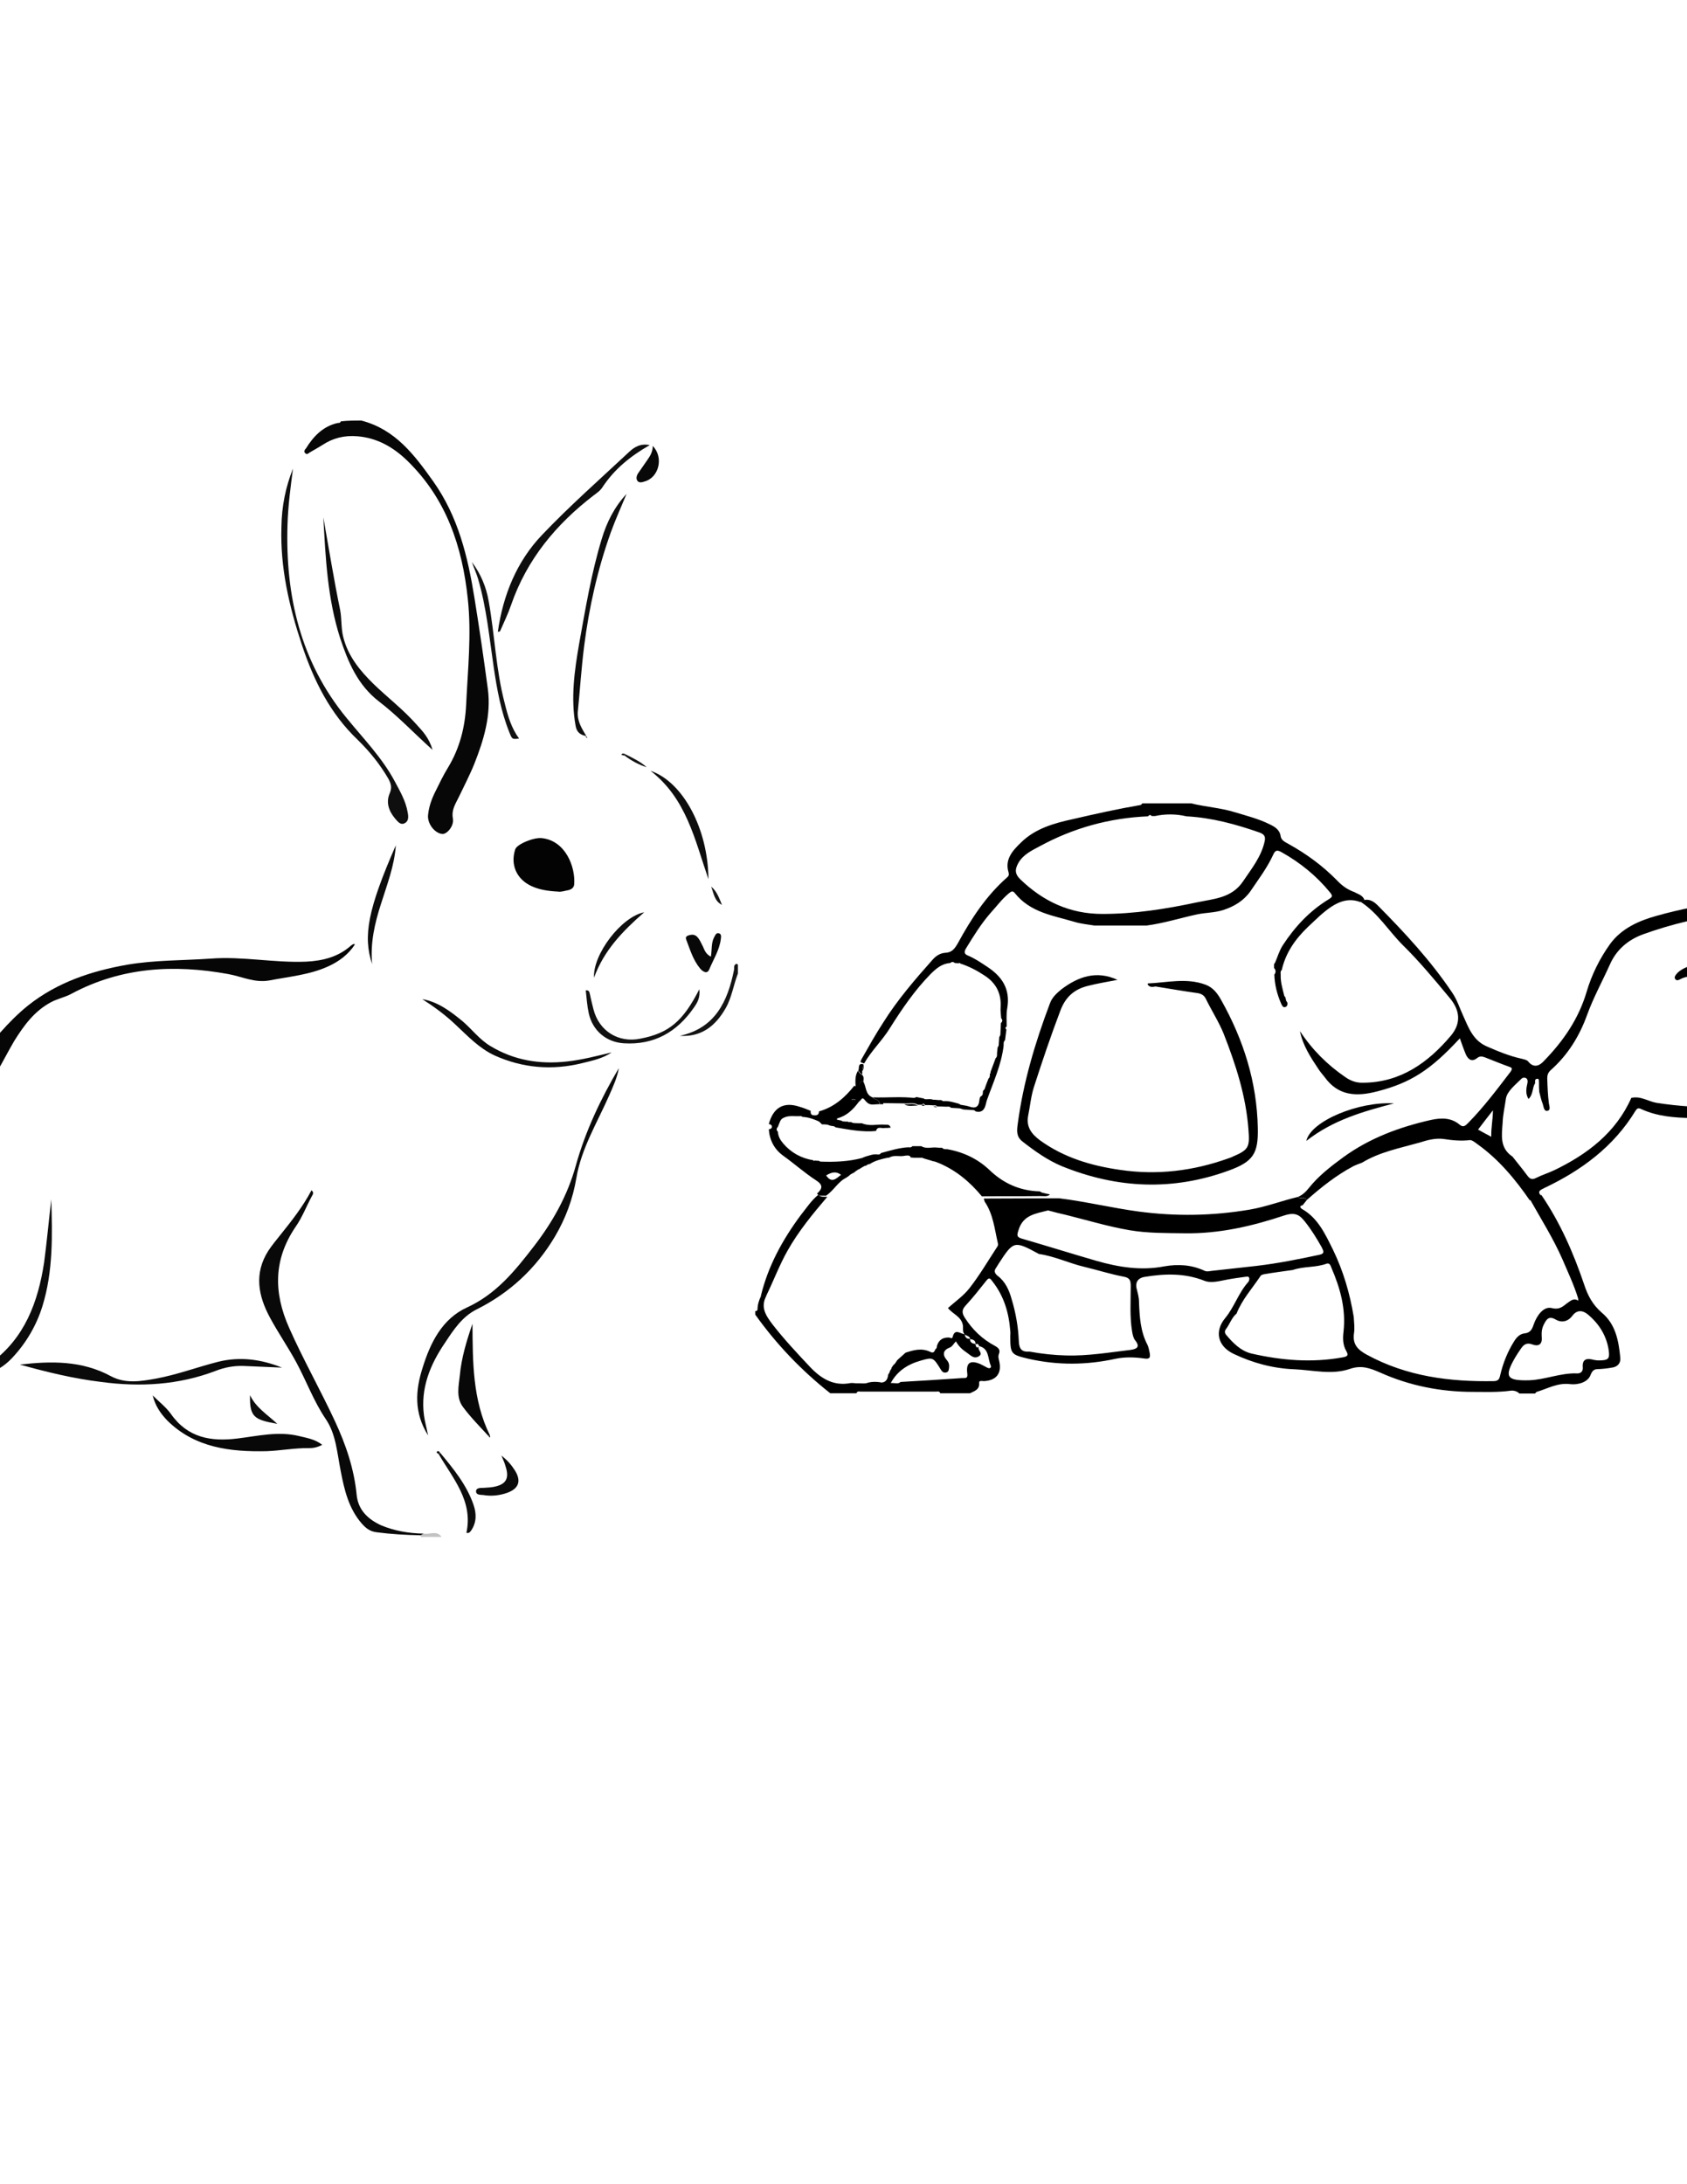 <?xml version="1.0" encoding="utf-8"?>
<!-- Generator: Adobe Illustrator 22.1.0, SVG Export Plug-In . SVG Version: 6.00 Build 0)  -->
<svg version="1.1" id="Layer_2_1_" xmlns="http://www.w3.org/2000/svg" xmlns:xlink="http://www.w3.org/1999/xlink" x="0px" y="0px"
	 viewBox="0 0 612 792" style="enable-background:new 0 0 612 792;" xml:space="preserve">
<g>
	<path d="M274.8,475c0-1.8,0.5-3.5,1.3-5.1c0.6,0,1.3,0,1.9,0c-2.2,4.1-0.2,7.1,2.3,10.4c4.2,5.4,8.9,10.4,13.6,15.4
		c4,4.2,8.5,7,14.7,5.8c0.7-0.1,1.5,0.1,2.2,0.1c1.5-0.1,2.9,0.3,4.3-0.3c1.4-0.3,2.7-0.3,4.1-0.1c1.3,0.6,2.5,0.3,3.9,0.3
		c0.3,0,0.5,0,0.8,0c0.9,0,2,0.4,2.8-0.4c7.4-0.4,14.9-0.9,22.3-1.4c1-0.1,2.2,0.4,1.9-1.7c-0.5-3.9,1.1-4.9,4.7-3.4
		c0.9,0.4,1.7,0.9,2.5,1.3c0.9,0.5,1.7,0.1,1.3-0.8c-1.1-2.5-0.5-6.1-4.2-7l0,0c-0.2-0.6-0.5-1.1-1.3-0.6l0,0
		c0.1-1.4-0.8-1.8-1.9-1.9l0,0c-0.2-1.1-1.2-1.2-1.9-1.6l0,0c-1.1-0.9-0.6-2.4-0.8-3.5c-0.6-3.2-3.7-4-5.4-6.2
		c2.7-2.4,5.7-4.5,7.8-7.2c3.6-4.6,6.6-9.7,9.8-14.6c0.4-0.6,0.7-1,0.5-1.7c-1.2-5.2-1.7-10.6-4.8-15.1c-0.1-0.4-0.2-0.8-0.3-1.1
		c9.1,0,18.2-0.1,27.3-0.1c9.7,1.2,19.2,3.5,28.8,4.8c13.5,1.8,26.9,1.6,40.4-0.7c5.9-1,11.6-3.2,17.5-4.6c0.8,1,2.4-0.1,3.2,1.1
		c-0.5,0.6-1,1.3-1.5,1.9c-0.8,0.2-1.3,0.5-0.4,1.3c5.9,3.3,8.5,9.1,11.3,14.7c3.8,7.8,6.2,16,7.6,24.5c0.1,2,0.4,4,0.1,5.9
		c-0.6,4,1.3,6,4.6,7.8c14.5,7.9,30.1,9.9,46.3,9.6c1.8-0.1,1.9-1.2,2.2-2.4c1-4.2,2.6-8.2,4.9-11.9c0.9-1.5,2.1-2.8,3.8-3
		c2.2-0.2,2.8-1.5,3.4-3.3c1.1-3.1,3.5-6.6,6.5-5.9c3.2,0.8,4.3-0.9,6.1-2.1c0.9-0.6,1.7-1.3,2.9-0.9c0.3,0.1,0.4,0.2,0.7,0.3
		c-0.1-0.3-0.1-0.5-0.1-0.8c-1.5-4.9-3.7-9.5-5.7-14.2c-3.3-7.5-7.7-14.5-11.7-21.6c0.9-1.5,3.3,0.2,4-1.8
		c6.9,10.1,11.7,21.1,15.6,32.6c1.3,4,3.1,7.3,6.3,10.1c5.1,4.2,6.2,10.2,6.8,16.4c0.2,1.8-0.8,3.1-2.5,3.5
		c-1.5,0.3-3.1,0.5-4.7,0.6c-1.6,0.1-2.7-0.2-3.6,2.2c-1,2.7-4.7,3.6-7.3,3.3c-4.6-0.6-8.2,1.6-12.2,2.8c-0.3,0.1-0.4,0.4-0.6,0.6
		c-1.9,0-3.8,0-5.7,0c-0.9-0.9-2.2-1.2-3.4-1c-4.5,0.6-9,0.4-13.5,0.4c-11.6,0-22.9-2.2-33.6-7c-3.7-1.6-6.8-2.8-11.1-1.3
		c-6.5,2.2-13.3,0.4-20.1,0.1c-7.7-0.3-15.1-2.3-22-5.6c-5.8-2.8-7-8.2-3-13c3.3-4,4.8-9.1,8.3-13c0.3-0.3,0.5-1,0.4-1.5
		c-0.3-0.8-1.1-0.4-1.6-0.4c-2.2,0.3-4.4,0.6-6.5,1c-2.7,0.5-5.7,1.4-8.2,0.4c-7.1-2.8-14.3-2.6-21.6-1.4c-2.1,0.3-3.5,1.6-3,4.1
		c0.4,1.6,0.9,3.3,0.9,4.9c0.2,5.4,0.5,10.8,3.1,15.7c0.4,0.9,0.6,2,0.8,3c0.2,1.5,0.1,2.2-2,1.9c-3.4-0.5-7-0.6-10.4,0.1
		c-10.5,2.3-21,2.4-31.6,0c-6.3-1.5-6.6-1.7-6.6-8.2c0-0.6,0.1-1.3,0-1.9c-0.5-6.6-2.3-12.7-6.5-18c-0.8-1.1-1.2-1.5-2.2-0.2
		c-2.4,3-4.8,6.1-7.5,9c-1.5,1.6-1.3,2.8-0.3,4.4c2.8,4.4,6.4,7.8,10.9,10.2c1.5,0.8,2,1.6,1.5,2.9c-0.4,1-0.1,1.8,0.1,2.7
		c1,4.4-1.1,7-5.6,7.2c-0.6,0-1.8-0.4-1.7,0.7c0.2,2.5-1.8,2.9-3.3,3.7c-3.6,0-7.1,0-10.8,0c-0.3-0.9-1-0.6-1.5-0.6
		c-9.1,0-18.2,0-27.3,0c-0.6,0-1.3-0.3-1.6,0.6c-3.2,0-6.3,0-9.5,0c-10.4-8.2-19.5-17.7-27.2-28.5c0-0.4,0-0.8,0-1.3
		C274.4,475.5,274.6,475.2,274.8,475z M373.5,490.1c4.4,0.8,8.9,1.3,13.4,1.4c7.8,0.2,15.5-1.1,23.1-2c2.3-0.3,3.8-1,1.8-3.5
		c-0.7-0.9-0.9-2.1-1.1-3.2c-0.9-5.4-0.5-10.9-0.5-16.4c0-2.1-0.3-3.1-2.7-3.5c-4.7-0.9-9.4-2.4-14-3.5c-5.6-1.3-10.9-3.9-16.6-4.7
		c-9-4.9-9.2-4.8-14.6,3.5c-0.3,0.4-0.5,0.9-0.8,1.3c-0.9,1.2-0.9,2,0.4,3.1c2.8,2.1,4.2,5.2,5.1,8.5c1.5,4.9,2.4,10.1,2.6,15.2
		C369.7,489.3,370.8,490.3,373.5,490.1z M448.6,476.3c-1.8,1.5-2.5,3.9-3.9,5.7c-0.5,0.7-0.4,1.4,0.1,2c2.5,3,5.4,5.9,9.2,6.8
		c10.9,2.5,21.9,3.4,33,1.4c1.6-0.3,2.4-0.6,1.4-2.3c-1.3-2.2-1.3-4.7-1-7.1c0.9-8.2-1.2-15.7-4.4-23.1c-0.3-0.8-0.6-1.8-1.7-1.5
		c-4,1.5-8.3,0.9-12.3,2.3c-3.4,0.5-6.8,0.9-10.2,1.5c-0.6,0.1-1.4,0.3-1.6,0.8C454.2,467.3,450.6,471.2,448.6,476.3z M380.2,438.9
		c-4.5,1.2-9,1.6-10.7,7.1c-0.6,1.9-0.8,2.6,1.4,3.2c9,2.6,17.9,5.4,26.9,8c8,2.3,16.2,3.6,24.5,2c5.1-0.9,10-0.6,14.7,1.6
		c0.9,0.4,1.8,0.1,2.8,0c5.4-0.6,10.8-1.2,16.2-1.8c7.6-0.9,15.1-2.4,22.6-4c2-0.4,1.6-1.3,0.9-2.7c-1.8-3.2-3.7-6.3-6-9.2
		c-1.9-2.4-3.4-3.7-7.5-2.4c-11.7,3.9-23.7,6.7-36.3,6.5c-6.6-0.1-13.3,0-19.8-1.1c-7.7-1.3-15.3-3.6-22.9-5.5
		C384.7,440.1,382.4,439.5,380.2,438.9z M579.8,493.3c3.8,0,4.2-0.6,3.8-3.7c-0.8-5.3-3.5-9.6-7.6-13c-1.8-1.5-3.9-1.7-5.5,0.4
		c-1.7,2.3-4,2.7-6.1,1.5c-2.5-1.5-3.4-0.1-4.3,1.7c-0.8,1.5-0.9,3-0.8,4.6c0.3,2.8-1.3,3.5-3.4,2.7c-2.1-0.8-3.2,0.1-4.2,1.6
		c-0.6,0.9-1.3,1.9-1.9,2.9c-4.2,7.2-3.4,8.7,4.9,8.5c5.8-0.2,11.4-2.7,17.3-2.5c1.2,0.1,2.3-0.5,2.2-2.1c-0.3-3.2,1.5-3.5,4-2.8
		C578.8,493.2,579.5,493.3,579.8,493.3z"/>
	<path d="M559,433.5c-0.7,2-3,0.4-4,1.8c-5.3-7.7-11.3-14.9-19-20.4c-0.8-0.6-1.9-1.5-2.7-1.5c-3.2,0.4-6.4,0.1-9.6-0.4
		c-2.9-0.4-5.9,0.4-8.7,1.3c-7.1,2-14.5,3.4-20.9,7.3c-1.1,0.4-2.2,0.8-3.2,1.3c-6.2,3.3-11.6,7.6-16.8,12.2
		c-0.8-1.3-2.3-0.2-3.2-1.1c1.6-0.7,2.8-1.8,3.9-3.2c3.5-4.4,7.9-7.8,12.4-11.1c9.6-7,20.4-11,31.9-13.6c3.7-0.8,7.3-0.9,10.4,1.7
		c1.4,1.2,2.2,0.3,3.2-0.7c5.6-5.7,10.4-12.1,15.3-18.5c0.9-1.3,0.4-1.5-0.8-1.9c-2.8-1-5.7-2.2-8.5-3.3c-1.1-0.4-1.9-0.5-2.9,0.3
		c-1.9,1.5-3.2,0.4-4-1.3c-0.8-1.9-1.5-3.9-2.2-5.9c-10.7,11.6-17.9,16.1-29.8,19.2c-7.6,2-14.3,1.8-19.3-5.2c-0.8-1-1.6-1.9-2.3-3
		c-2.8-4.2-5.6-8.5-6.6-13.6c4.4,6.7,9.9,12.2,16.5,16.7c2,1.4,4.1,2.1,6.5,2c13.5-0.1,23.5-7.3,31.7-17c3.9-4.6,3.4-9.4-0.6-14
		c-5.4-6.5-10.8-13-16.8-18.9c-5.2-5.2-9-11.6-15.3-15.7c0.5-0.3,0.9-0.4,1.5-0.7c2-0.3,3.5,0.8,4.7,2c9.8,9.9,19.2,20,27,31.6
		c1.8,2.6,2.7,5.6,4,8.4c1.9,4.2,3.5,8.9,8.5,11.1c4.1,1.8,8.2,3.5,12.7,4.5c0.8,0.2,1.8,0.4,2.3,0.9c2.2,2.8,4.4,1.5,5.9-0.2
		c7-7.2,12.5-15.2,15.4-25c1.8-6.1,4.7-12,8.5-17.3c4.1-5.6,10.3-8.4,16.8-10.2c8.5-2.4,17.3-4.1,26.1-5.2c0.9-0.1,1.8-0.3,2.7-0.4
		c0.2,1.1,1,1.1,1.9,1.1c6.3,0,12.7,0,19,0c0.9,0,1.7,0,1.9-1.1c7.1,0.8,13.7,3,20.2,5.8c3.9,1.7,5.6,4.3,5.8,8.3
		c0.1,0.7-0.5,1.7,0.6,2.2c0,1.7,0,3.4,0,5.1c-0.9,0.8-0.9,1.7,0,2.5c0,1.1,0,2.1,0,3.2c-1,2.3-1,4.6,0,7c0,1.5,0,3,0,4.4
		c-1.5,4.3-1.1,8.8-1.8,13.2c-0.9,4.9-1.5,9.9-3.2,14.7c-0.8,2.2-2.2,3.7-4.2,4.8c-8,4.5-16.6,6.8-25.7,7.2
		c-10.2,0.4-20.4,0.7-30.6,0.5c-6.2-0.1-12.4-0.6-18.1-3.2c-1.2-0.6-1.6-0.3-2.2,0.6c-7.9,13-19.6,21.6-33.1,28
		C558.8,431.5,557.6,432,559,433.5z M548.7,419.4c1.8,2.3,3.7,4.6,5.4,6.9c0.9,1.2,1.7,1.6,3.2,0.8c2.2-1.1,4.5-1.8,6.6-2.8
		c12-5.8,22.3-13.6,27.9-26.2c3.4-0.8,6.1,1.3,9.2,1.8c15.9,2.5,31.8,1.8,47.8,0.3c2.7-0.3,5.6-0.3,8-1.5c-0.1-0.8-0.6-0.8-1-0.8
		c-10.9,0.1-21.7-0.4-32.4-2.2c-0.4-0.1-0.9-0.1-1-0.5c-0.3-1.1,0.4-1.8,1-2.5c0.9-0.9,2.2-1.9,3.6-1.5c1.4,0.4,0.3,1.1,0.1,1.9
		c-0.3,1.1,0.8,0.9,1.5,1c2.9,0.3,5.8,0.4,8.8,0.7c5.7,0.4,11.3,0.4,17,0c3.5,0,6.9-0.7,10.3-0.9c4-0.3,5.9-2.5,7-6.1
		c1.2-4.2,1.6-8.4,2.1-12.7c1.3-11.7,1.5-23.5-0.1-35.2c-0.3-1.8-1-2.8-2.5-3.6c-7.5-4.2-15.9-4.9-24.3-5.9
		c-3.2-0.1-6.3-0.9-9.5-0.1c-0.6,0-1.3,0.1-1.9,0.1c-1.9,0-3.9-0.2-5.8,0.5c-0.4,0.1-0.8,0.1-1.2,0.1c-0.2-0.1-0.4-0.1-0.6,0.1
		c-10.8,1.5-21.3,3.9-31.6,7.6c-5.6,2-9.9,5.6-12.3,11.1c-2.7,6-5.9,11.8-8.2,18.1c-2.8,7.8-7,14.6-13.2,20.1c-1,0.9-1.3,1.8-1.3,3
		c0.1,3,0.2,6.1,0.6,9.1c0.1,0.9,0.8,2.5-0.6,2.7c-1.2,0.2-1.3-1.5-1.6-2.4c-0.6-1.5-0.9-3-1.3-4.5c-0.1-1.1-0.1-2.3-0.1-3.4
		c-0.1-0.6,0.2-1.5-0.8-1.3c-0.8,0.1-0.6,1-0.6,1.6c-1.1,1.6-0.6,4-2.4,5.7c-1.2-2-0.8-3.9-0.4-5.7c0.5-2.3-1.5-2.3-2.1-1.7
		c-2.2,2.2-5.3,4.6-5.7,7.3c-0.4,2.9-1.1,5.8-1.2,8.9C544.8,411.6,544,416.3,548.7,419.4z M541,412.2c-0.1-3.4,0.6-6.4,0.6-9.6
		c-1.8,2.3-3.6,4.6-5.4,7C537.8,410.5,539.3,411.3,541,412.2z"/>
	<path d="M495,326.4c-0.5,0.3-0.9,0.4-1.5,0.7c-3.9-1.5-7.4-0.4-10.7,1.8c-3.1,2.1-5.6,4.7-8.3,7.2c-4.6,4.4-8.1,9.4-9.5,15.6
		c-0.6,0.5-0.4,1.2-0.4,1.8c-0.1,2.6,0.7,5.1,1.3,7.6c0.1,0.2,0.3,0.4,0.4,0.5c0.1,0.4,0.2,0.8,0.3,1.3c0.1,0.2,0.3,0.4,0.4,0.6
		c0.2,0.8-0.1,1.6-0.9,1.7s-1-0.7-1.3-1.2c-1.5-3.4-2.4-7-2.5-10.6c0.6-0.8,0.6-1.6-0.1-2.4c0-0.4,0-0.9,0-1.4
		c0.1-0.2,0.3-0.4,0.4-0.6c0.9-2.1,1.5-4.3,2.8-6.3c4.4-6.7,9.7-12.4,16.6-16.6c1.3-0.8,1.6-1.2,0.5-2.5c-4.9-6-10.8-10.8-17.6-14.6
		c-1.6-0.9-2.3-0.7-3,0.9c-2.2,4.8-5.4,9-8.3,13.3c-2.5,3.5-5.9,5.5-9.9,6.8c-3.1,1-6.5,0.9-9.6,1.6c-6,1.3-12,3.2-18.1,4
		c-6.3,0-12.7,0-19,0c-2.4-0.4-4.8-0.6-7.1-1.3c-7.8-2.3-16.1-3.4-21.7-10.4c-0.9-1.2-1.5-0.5-2.3,0.1c-2.5,2.1-4.4,4.7-6.6,7.1
		c-3.4,3.9-6.1,8.3-8.8,12.7c-0.9,1.5-0.7,2.2,0.9,2.8c2.3,1,4.4,2.4,6.5,3.8c5.6,3.6,8.7,8.2,7.5,15.2c-0.4,2.2-0.2,4.4-0.2,6.6
		c-0.5,0.3-0.6,0.7-0.1,1.1c-0.2,1.3-0.3,2.6-0.5,3.9c-0.6,0.5-0.5,1.2-0.5,1.9c-0.8,7-3.8,13.4-6.1,19.9c-0.5,1.5-0.6,4.9-4.1,4
		c-0.3-0.5-0.8-0.5-1.4-0.5c-1-0.1-2-0.1-3-0.2c-0.4-0.1-0.9-0.3-1.3-0.4c-1.1-0.1-2.1-0.1-3.2-0.2c-0.5-0.6-1.2-0.4-1.8-0.4
		c-1.1-0.1-2.2-0.1-3.2-0.1c-0.4-0.4-0.8-0.5-1.4-0.4c-1-0.1-2-0.1-3-0.1c-0.4-0.6-0.8-0.6-1.2-0.1c-0.4,0-0.9,0-1.4,0
		c-1.6-1-3.4-0.3-5-0.5c-2.5,0-5.1-0.1-7.6-0.1c0.1-1.5,0.9-1.4,2.2-1.3c3.3,0.1,6.6,0.8,9.8-0.9c0.9,0.2,1.8,0.3,2.7,0.5
		c1.3,1.1,2.8,0.3,4.3,0.5c0.7,0.1,1.3,0.1,2,0.1c0.3,0.1,0.5,0.3,0.8,0.4c1.9-0.2,3.7,0.4,5.6,0.9c0.3,0.1,0.4,0.3,0.7,0.4
		c1,0.2,2.1,0.3,3,0.6c2.4,0.9,3.6,0.2,3.8-2.3c0.1-0.5,0.1-1.1,0.6-1.4c0.8-0.4,0.6-1.2,0.7-1.9l0,0c0.2-0.3,0.4-0.4,0.6-0.7
		c0.4-1.3,0.9-2.5,1.4-3.8c0.6-0.5,0.5-1.2,0.5-1.8l0,0c0.1-0.1,0.3-0.1,0.3-0.1c0-0.1-0.1-0.3-0.1-0.4c0.6-1.7,1.3-3.4,1.9-5.1
		c0.6-0.5,0.5-1.2,0.5-1.9c0.1-0.6,0.1-1.3,0.2-1.9c0.1-0.3,0.3-0.5,0.4-0.8c0.1-1,0.1-2,0.2-3c0.1-0.3,0.3-0.5,0.4-0.8
		c0.1-1.5,0.1-2.8,0.2-4.3c0.6-0.6,0.7-1.1,0.1-1.8c-0.1-1.4-0.3-2.7-0.2-4.1c0.3-5-1.8-8.8-5.9-11.4c-2.7-1.8-5.6-3.3-8.7-4.3
		c-0.2-0.3-0.4-0.3-0.6-0.1c-0.4,0-0.9-0.1-1.4-0.1c-0.6-0.5-1.1-0.5-1.7,0c-3,0.2-5.1,2-7.1,4c-5.8,5.9-10.4,12.7-14.7,19.5
		c-2.8,4.6-6.8,8.3-9.4,12.9c-1.5-0.4-1.6-0.4-0.8-1.8c2.5-4.4,4.9-8.7,7.7-13c5.2-8.3,11.6-15.7,18.1-23c1.2-1.3,2.7-2.2,4.4-2.3
		c2.5-0.1,3.5-1.6,4.6-3.5c4.8-8.8,10.2-17.1,17.8-23.8c0.6-0.5,0.8-0.9,0.6-1.8c-1.5-4.8,1.5-8,4.5-10.9c5.2-5.1,12-7,18.9-8.5
		c8.2-1.9,16.3-3.7,24.5-5.1c0.3-0.1,0.4-0.4,0.6-0.6c5.9,0,11.8,0,17.7,0c5.2,1.3,10.6,1.6,15.8,3.2c4.3,1.3,8.7,2.4,12.7,4.4
		c1.9,0.9,3.7,2,4,4.4c0.3,1.5,1.6,2,2.8,2.7c6.5,3.6,12.4,7.9,17.6,13.2c1.8,1.9,3.8,3.4,6.4,4.3
		C492.5,324.2,494.4,324.5,495,326.4z M430.4,296c-3.8-0.9-7.7-0.9-11.4-0.1c-0.4,0-0.8,0-1.2,0c-0.4-0.5-0.9-0.5-1.3,0.1
		c-14,0.6-27.1,4.2-39.4,10.9c-2.8,1.5-5.8,2.9-7.6,5.9c-1.3,2.3-1.5,4,0.7,6.1c8.3,8,18,12.5,29.7,12.5s23-1.8,34.3-4.2
		c6.1-1.3,12.7-1.5,16.8-7.7c3.1-4.6,6.6-8.9,7.8-14.5c0.4-1.8-0.3-2.5-1.8-3.1C448.4,298.9,439.7,296.5,430.4,296z"/>
	<path d="M313.2,392.2c1.1,1.9,0.7,4.7,3.3,5.7c0.7,0.9,2.7,0.7,2.5,2.5c-1.5-0.1-3.1,0.6-4.4-0.6c-0.2-0.2-0.4-0.4-0.6-0.6l0,0
		c-0.2-0.2-0.3-0.4-0.5-0.6c-0.9-0.9-1.1,0.4-1.6,0.6c-0.2,0.1-0.3,0.2-0.4,0.4c-2,2.7-4.3,5-7.7,5.9c-0.1,0.1-0.3,0.1-0.3,0.1
		c0,0.2,0.1,0.3,0.1,0.4c0.5,0.1,0.9,0.2,1.5,0.3c0.2,0.1,0.4,0.2,0.6,0.3c0.6,0.1,1.3,0.1,1.9,0.1c0.5,0.6,1.2,0.4,1.9,0.5
		c1.1,0.1,2.1,0.1,3.2,0.1c2.7,1.2,5.5,0.3,8.2,0.5c0.8,0.1,1.8-0.3,2.2,1.1c-0.8,0.1-1.5,0.1-2.1,0.1c-1.1,0.3-2.7-0.8-3.2,1.1
		c-4.9,0.5-9.8-0.5-14.6-1.3c-0.2-0.1-0.4-0.3-0.6-0.4c-0.4-0.1-0.8-0.1-1.3-0.2c-0.4-0.1-0.8-0.3-1.1-0.4c-0.6-0.1-1.3-0.1-2-0.1
		c-0.2-0.2-0.4-0.3-0.5-0.5l-0.1-0.1c-0.2-0.2-0.4-0.3-0.6-0.5c-1.8-0.8-3.7-1.5-5.8-1.6c-0.2-0.1-0.4-0.2-0.6-0.3
		c-2.1,0.2-4.3-0.4-6.3,0.6c-0.6,0.3-1,0.6-1.3,1.3c-0.3,0.6-0.5,1.3-0.8,2c-0.6,0.6-0.6,1.2,0,1.8c0.1,1.6,0.8,2.9,1.9,4.2
		c2.9,3.4,6.6,5.4,10.9,6.1c0.2,0.3,0.4,0.3,0.6,0.1c0.4,0.1,0.9,0.1,1.4,0.1c0.2,0.1,0.4,0.2,0.6,0.3c5.1,0.2,10.2,0,15.1-1.3
		c0.4-0.2,0.8-0.3,1.2-0.5c1.5-0.4,2.8-1,4.4-0.8c0.5,0.1,1,0,1.3-0.5c3.3-0.9,6.5-1.9,9.9-2.1c0.6,0.1,1.1,0.1,1.5-0.4
		c1.1,0,2.2,0,3.2,0c1.8,1.1,3.8,0.3,5.6,0.5c0.6,0.1,1.3,0.1,2,0.1c0.5,0.6,1.2,0.5,1.8,0.5c5.8,1,11.1,3.5,15.3,7.5
		c5.2,5,11.2,7.6,18.3,7.8c0.3,0.1,0.4,0.3,0.7,0.4c1,0.3,2,0.5,3,0.7c-0.9,0.9-2.2,0.6-3.3,0.6c-7.1,0.1-14.2,0-21.4,0.1
		c-4.3-5.2-9.4-9.5-15.7-12.1c-0.4-0.2-0.8-0.3-1.3-0.5c-0.4-0.1-0.8-0.1-1.2-0.3c-0.9-0.3-1.8-0.5-2.7-0.8
		c-0.3-0.1-0.5-0.2-0.8-0.3c-0.9,0-2,0-2.9,0c-0.4,0-0.8-0.1-1.3-0.1v-0.3c-0.6-0.6-1.4-0.4-2.2-0.3c-1.8,0.4-3.7-0.4-5.4,0.6
		c-0.3,0.1-0.4,0.1-0.7,0.1c-2.3,0.5-4.5,1-6.5,2.3c-0.2,0-0.4,0.1-0.6,0.1c-0.3,0.2-0.5,0.3-0.8,0.5c-0.2,0-0.3,0-0.5,0.1
		c-0.3,0.2-0.6,0.3-0.8,0.5c-0.2,0-0.3,0.1-0.4,0.2c-0.3,0.2-0.5,0.3-0.8,0.5c-0.2,0-0.4,0.1-0.6,0.3c-0.2,0.1-0.4,0.3-0.6,0.4l0,0
		c-0.3,0.2-0.4,0.4-0.7,0.6v-0.1c-0.4,0.3-0.8,0.4-1.2,0.7l0,0c-0.3,0.2-0.4,0.4-0.7,0.6l0,0c-0.3,0.2-0.6,0.4-0.9,0.6
		c-3,1.5-4.5,4.7-7.3,6.5c-1.1-0.2-2.4,0.4-3.2-0.8c2.1-1.9,2.2-3.2-0.5-4.9c-4-2.6-7.7-5.9-11.6-8.7c-3.4-2.4-5.1-5.7-5.4-9.7
		c0.6-0.1,1.2-0.3,1.1-1.1c-0.1-0.6-0.6-0.7-1.1-0.8c1.6-6,5.4-8.2,11.1-6.3c1.4,0.4,2.7,0.9,4.1,1.5c-0.1,0.9,0.1,1.6,1.2,1.6
		c1.1,0.1,1.8-0.2,1.8-1.4c5.4-1.5,9.4-5,12.8-9.3C312.3,394.9,311.4,391.5,313.2,392.2z M305.1,426c-2-1.5-3.6-0.8-5.4,0.2
		C301.7,429.2,303.3,427.4,305.1,426z M310.4,398.7c-0.4-0.1-0.6-0.2-0.9-0.2c-0.2,0-0.5,0.2-0.5,0.2c0.1,0.5,0.6,0.4,0.9,0.3
		C310,399.1,310.1,398.9,310.4,398.7z"/>
	<path d="M355.1,488.3c-0.7,1.2,1.8,2.4,0,3.5s-3-0.4-4.2-1.2c-1.6-1.1-3-2.2-4.1-4.2c-0.9,0.8-1.2,1.8-2.2,2.2
		c-2.4,0.9-2.9,2.5-1.1,4.6c0.7,0.8,0.9,1.6,0.8,2.6c-0.1,0.8-0.1,1.8-1.3,1.9c-0.8,0.1-1.3-0.4-1.7-1.1c-2.7-4.3-2.7-4.6-7.4-3.2
		c-4.6,1.3-8.5,3.8-10.8,8.2c-1.3,0-2.6,0.4-3.9-0.3c2,0.2,2.8-1,3-2.8c0.1-0.3,0.3-0.4,0.4-0.7c0.1-0.2,0.2-0.3,0.2-0.6
		c0.2-0.3,0.3-0.5,0.5-0.8c0.1-0.1,0.2-0.3,0.1-0.4c0.2-0.3,0.4-0.6,0.6-0.9l0,0c0.2-0.2,0.4-0.4,0.6-0.6l0.1-0.1
		c0.3-0.4,0.5-0.8,0.8-1.2c1-0.9,2-1.8,3-2.7c3-1,5.9-1.8,9-0.3c1.1,0.6,1.5-0.1,1.8-0.9l0,0c0.5-0.3,0.6-0.8,0.6-1.3
		c0.7-2.2,2.2-3.1,4.4-3c0.4,0,1.1,0.6,1.3-0.2c0.8-3.3,2.8-1.1,4.4-1l0,0c0.1,1.1,0.7,1.8,1.9,1.6l0,0c-0.1,1.3,0.8,1.8,1.9,1.9
		l0,0C354.1,488.4,354.3,489,355.1,488.3L355.1,488.3z"/>
	<path d="M416.3,356.9c0.1-0.1,0.1-0.3,0.1-0.3c7-0.3,13.9-2.1,20.8,0.4c2.8,1,4.4,3.1,5.8,5.6c8.1,14.4,13,29.8,13.3,46.5
		c0.2,9.2-1.7,12.1-10.4,15.3c-20.4,7.5-40.6,6.6-60.6-1.5c-5.3-2.2-9.9-5.5-14.4-9c-2.3-1.8-2-4-1.7-6.3c2-15.1,6.3-29.5,11.7-43.8
		c0.8-2.2,2.5-3.7,4.2-5.1c6.1-4.6,12.7-6.9,20.3-3.4c-3.6,0.7-7.3,1.3-10.8,2.2c-4.8,1.2-8,3.9-9.9,8.9c-3.5,9.2-6.6,18.4-9.6,27.7
		c-1.1,3.4-1.4,7-2.1,10.4c-0.8,4.1,1.2,6.7,4.3,9c8.7,6.3,18.6,9.2,29,10.7c13.5,2,26.6,0.4,39.4-4.2c0.5-0.2,1-0.3,1.5-0.6
		c5.9-2.5,6.2-3.5,5.7-9.9c-0.9-12.1-4.6-23.5-9-34.7c-1.8-4.4-4.4-8.4-6.5-12.7c-0.6-1.2-1.6-1.8-3-2c-5.1-0.7-10.2-1.6-15.2-2.4
		C418.1,357.9,417,358.1,416.3,356.9z"/>
	<path d="M620.1,356.2c-0.8-0.3-1.9-0.8-3-1.2c-2.5-1.1-5.1-1.3-7.6,0.1c-0.6,0.3-1.2,0.6-1.7,0s-0.2-1.1,0.2-1.7
		c2.6-3.6,12-5.4,15.7-3.1c1.1,0.6,1.6,1.3,1.2,2.5C624.3,355,622.6,355.9,620.1,356.2z"/>
	<path d="M663.2,337.3c1.8,0.4,3.7,1,3.7,3.4c0,0.8-0.3,1.7-1.3,1.1c-1.7-0.9-4.4-0.6-4.9-3.2C660.6,337.4,662.1,337.3,663.2,337.3z
		"/>
	<path d="M296.9,433.2c0.9,1.1,2.2,0.6,3.2,0.8c-5.2,6.1-10.4,12.4-14.4,19.5c-3,5.3-5.1,11-7.8,16.5c-0.6,0-1.3,0-1.9,0
		c2.6-10.9,7.9-20.5,14.5-29.4C292.6,438,294.3,435.3,296.9,433.2z"/>
	<path d="M505.7,400.1c-11.1,2.9-22.1,6-31.8,13.6C475.5,406.5,492.9,399.3,505.7,400.1z"/>
	<path d="M313.2,392.2c-1.8-0.7-0.9,2.7-2.8,1.9c-0.1-2-0.3-4.1,0.9-5.9c0.3,0.7,0.7,1.2,1.4,1.5
		C313.5,390.4,313.3,391.3,313.2,392.2z"/>
	<path d="M312.8,389.6c-0.7-0.3-1.1-0.8-1.4-1.5c0.4-0.9-0.3-2.7,1.8-2.2c-0.1,0.8-0.3,1.6-0.4,2.4
		C312.8,388.8,312.8,389.3,312.8,389.6z"/>
	<path d="M312.8,388.4c0.1-0.8,0.3-1.6,0.4-2.4h0.1C313.3,386.9,313.4,387.7,312.8,388.4z"/>
	<path d="M320.4,400.4c-0.4,0-0.8,0-1.3,0c0.1-1.8-1.8-1.6-2.5-2.5c5.2,0.2,10.5-0.4,15.7,0.3c-3.1,1.7-6.5,0.9-9.8,0.9
		C321.3,399,320.5,398.9,320.4,400.4z"/>
	<path d="M333,400.9c-1.6-0.1-3.4,0.5-5-0.5C329.6,400.6,331.3,399.9,333,400.9z"/>
	<path d="M334.9,398.6c1.5,0.1,3-0.4,4.3,0.5C337.8,398.9,336.3,399.6,334.9,398.6z"/>
	<path d="M335.5,401c-0.4,0-0.8-0.1-1.2-0.1C334.7,400.4,335.1,400.4,335.5,401z"/>
	<path d="M339.9,401.6c-0.4-0.1-0.9-0.3-1.4-0.4C339.1,401.1,339.6,401.1,339.9,401.6z"/>
	<path d="M341.3,399.3c0.3,0.1,0.5,0.3,0.8,0.4C341.8,399.6,341.5,399.4,341.3,399.3z"/>
	<path d="M310.4,398.7c-0.3,0.2-0.4,0.4-0.5,0.4c-0.3,0-0.8,0.2-0.9-0.3c0,0,0.3-0.2,0.5-0.2C309.8,398.6,310,398.7,310.4,398.7z"/>
	<path d="M307.7,406.9c0.7-0.1,1.3-0.1,1.9,0.5C308.9,407.4,308.2,407.5,307.7,406.9z"/>
	<path d="M305.3,406.5c0.2,0.1,0.4,0.2,0.6,0.3C305.7,406.7,305.5,406.5,305.3,406.5z"/>
	<path d="M303.9,405.5c-0.1,0.2-0.1,0.4-0.1,0.6c-0.1-0.1-0.1-0.3-0.1-0.4C303.6,405.6,303.8,405.5,303.9,405.5z"/>
	<path d="M312,399.2c-0.1,0.1-0.3,0.3-0.4,0.4C311.7,399.4,311.8,399.3,312,399.2z"/>
	<path d="M314.6,399.8c-0.2-0.2-0.4-0.4-0.6-0.6C314.3,399.4,314.4,399.6,314.6,399.8z"/>
	<path d="M314,399.1c-0.2-0.2-0.3-0.4-0.5-0.6C313.7,398.7,313.9,398.9,314,399.1z"/>
</g>
<g>
	<path style="fill:#070707;" d="M131.1,152.5c12.3,3.2,19.2,12.4,26.1,22.1c9,12.7,12.5,27.2,14.9,42.1c1.8,11.1,3.4,22.1,4.9,33.3
		c1.2,9.4-1.5,18.3-4.9,26.9c-1.6,4-3.7,8-5.6,12c-1.2,2.5-2.8,4.7-2.2,7.9c0.5,2.7-2.2,5.8-3.9,5.6c-2.8-0.3-5.5-3.9-5.1-7
		c0.3-2.9,1.3-5.7,2.6-8.3c1.5-3,2.9-6,4.7-8.9c4.2-7,6.1-14.5,6.5-22.6c0.6-12.8,2-25.6,0.6-38.5c-2-19-7.8-36.2-21.8-49.9
		c-5-4.9-10.9-8.4-18.2-9c-4.7-0.4-8.9,0.6-12.8,3.2c-1.5,0.9-3,1.8-4.6,2.7c-0.4,0.3-1,0.9-1.6,0.2c-0.6-0.6-0.1-1.3,0.3-1.7
		c2.7-4.4,6.2-8,11.4-9.2c0.4-0.1,1.1,0.1,1.2-0.6C126,152.5,128.6,152.5,131.1,152.5z"/>
	<path style="fill:#080808;" d="M-58,428.3c3.9-6.8,10.1-9.4,16.7-7c4.1,1.5,6.5,4.5,6.8,8.9c0.1,0.8,0.8,2.3-0.4,2.4
		c-1,0.1-2.5-0.1-3-1.7c-0.1-0.4-0.4-0.8-0.5-1.1c-1.5-3.4-3.8-5.8-7.5-5.8s-6.5,2-8.3,5.2c-1.3,2.2-1.6,4.7-1.9,7.2
		c-1.1-0.8-0.5-2.5-1.8-3.1C-58,431.6-58,430-58,428.3z"/>
	<path style="fill:#141414;" d="M267.7,353c-1.6,4.1-2.2,8.6-4.4,12.5c-3.7,6.5-8.8,10.6-16.7,10.1c12.9-2.8,17.4-12.5,19.7-24
		c0.1-0.7-0.2-1.5,0.6-2c0.4-0.3,0.5,0,0.8,0.2C267.7,350.9,267.7,351.9,267.7,353z"/>
	<path style="fill:#C2C2C2;" d="M153.7,556.1c2.2,0.4,4.7-1.3,6.5,1.2c-2.5,0-5.1,0-7.6,0c0.1-0.2,0.1-0.4,0-0.6
		C153,556.5,153.3,556.3,153.7,556.1z"/>
	<path style="fill:#060606;" d="M128.8,342.4c-2.5,3.8-5.8,6.2-9.7,8c-6.8,3.1-14.1,3.7-21.3,5.1c-5.4,1-10-1.4-15-2.3
		c-19.7-3.6-38.8-2.5-56.8,7.1c-2.3,1.3-5.1,1.8-7.5,3.1c-6,3.2-9.8,8.4-13.3,14C1,384.5-2.2,392.1-8,398
		c-4.2,4.2-7.9,8.7-11.1,13.7c-7.8,12.4-12.3,26-14.4,40.5c-1.1,7.7-1.3,15.5-1.1,23.6c-2.8-1.8-3.1-4.6-3.2-7.2
		c-0.2-6.5,1.5-12.7,3.2-18.8c2.1-7.7,2.5-15.7,4.1-23.5c3.3-15.6,11.4-28.7,21.3-40.8c6.1-7.4,12-15,19.5-21
		c10.5-8.3,22.8-12.4,35.9-14.7c10-1.7,20.1-1.5,30.2-2.2c11.6-0.9,23.1,1.6,34.7,1.1c6-0.3,11.6-1.7,16.2-5.8
		c0.3-0.2,0.5-0.4,0.8-0.5C128.1,342.2,128.3,342.4,128.8,342.4z"/>
	<path style="fill:#090909;" d="M153.7,556.1c-0.4,0.2-0.8,0.4-1.1,0.6c-5.4-0.1-10.7-0.4-16-1.1c-2.5-0.3-4-1.6-5.4-3.2
		c-4.7-5.4-6.3-12.2-7.6-19c-1.3-6.5-1.7-13.4-5.4-18.8c-4.4-6.5-7-13.7-10.6-20.4c-3-5.6-6.7-10.9-9.7-16.5
		c-4.2-7.8-5.8-15.9-0.6-24.1c1.3-2,2.9-3.9,4.4-5.8c4.1-5.1,8.2-10.3,11.3-16.2c1,0.8,0.5,1.5,0.1,2.2c-2,3.7-3.5,7.7-5.9,11.1
		c-8,11.8-8,23.8-2.3,36.6c5.1,11.5,11.3,22.4,16.6,33.8c4,8.6,7,17.4,7.9,26.9c0.6,5.4,4.1,8.7,8.9,10.9
		C143.1,555.1,148.3,556,153.7,556.1z"/>
	<path style="fill:#0B0B0B;" d="M155.3,520.5c-5.2-8.3-4.6-16.4-2-24.5c2.8-9.1,7.1-17.8,16.1-21.9c10.7-4.9,17.5-13.4,24.3-22.2
		c6.8-8.8,12.2-18.4,15.2-29.3c3.5-12.5,9-24.1,15.6-35.3c-0.6,3.5-2.1,6.7-3.5,9.9c-4.3,9.8-10.1,19.2-11.9,29.9
		c-1.3,7.7-3.9,14.7-7.8,21.3c-6.9,11.6-16.4,20.4-28.4,26.4c-5.2,2.6-8.3,7.3-11.4,12c-5.4,7.9-9,16.5-7.7,26.4
		C154.1,515.4,154.7,517.5,155.3,520.5z"/>
	<path style="fill:#080808;" d="M-35.3,490.4c1.3,3.8,0.4,7.5-0.8,11c-1.8,4.9-4.9,9-7.7,13.3c-1.6,2.6-3.2,5.2-4.3,8
		c-3.1,7.6-0.1,14.2,7.8,16.8c5.4,1.8,10.9,1.3,16.4-0.3c4.6-1.3,8.8-3.4,12.3-6.6c1.5-1.4,2.3-2.8,1.1-5c-0.9-1.7-1.9-4.4-0.3-5.6
		c2.1-1.5,4,0.8,5.6,2.2c0.7,0.6,1.3,1.3,2,2.1c3.4,4.4,2.8,6.8-2.1,9.1c-12.8,5.9-25.9,8-39.7,4.1c-7.5-2.2-8.2-6.5-7.7-13.5
		c0.3-4.4,2.7-8.1,5.1-11.6c2-2.8,4-5.7,5.9-8.5C-38.5,501.2-35.8,496.3-35.3,490.4z"/>
	<path style="fill:#030303;" d="M202.5,323.3c-3.8-0.2-6.9-0.7-9.7-2c-5.4-2.5-7.7-7.7-5.9-13.3c0.6-1.9,6.7-4.4,9.6-4.1
		c8.7,0.9,12.3,10.5,11.8,16.8c-0.1,1.1-0.9,1.7-1.8,2C205,323,203.4,323.5,202.5,323.3z"/>
	<path style="fill:#0F0F0F;" d="M106.3,169.9c-0.9,6.8-1.8,13.5-2,20.4c-0.8,25.7,4.7,49.7,21.4,70c6.1,7.5,12.9,14.4,17.5,23
		c1.9,3.6,4,7.1,4.7,11.3c0.3,1.5,0.4,3.2-1.1,3.9c-1.5,0.8-2.5-0.6-3.4-1.6c-2.3-2.7-3.5-5.9-2-9.3c0.9-2.1,0.4-3.5-0.5-5.2
		c-3-5.2-6.8-9.9-11.1-14.1c-10.1-9.6-16-21.6-20.3-34.5c-4.6-13.9-7.9-28-7.4-42.8C102.2,183.6,103.6,176.6,106.3,169.9z"/>
	<path style="fill:#0A0A0A;" d="M7.2,494.8c11.3-1.3,22.5-1.5,33,4.2c5.2,2.8,10.8,1.9,16.3,0.9c7.7-1.4,15.1-4.2,22.6-6.1
		c8-2,15.7-0.9,23.2,2.1c-4.7-0.2-9.4-0.4-14-0.6c-3.5-0.1-6.8,0.5-10.1,1.8c-13.4,5.1-27.3,5.9-41.5,4
		C26.7,499.9,16.9,497.5,7.2,494.8z"/>
	<path style="fill:#0C0C0C;" d="M18.6,434.9c0.4,13,0.7,26.1-3.2,38.7c-2.2,7.1-6,13.5-11,18.8c-11.7,12.5-31.1,6.1-36.5-6.1
		c2.7,2.2,5.1,4.2,7.7,6.1c2.8,2,5.9,3.7,9.3,4.4c4.3,0.9,8.1,0.2,11.8-2.6c12.3-9,17.1-22.1,19.3-36.4
		C17,450.3,17.7,442.6,18.6,434.9z"/>
	<path style="fill:#080808;" d="M55.4,506c2.2,2.2,4.8,4.2,6.6,6.7c6.1,8.7,14.6,10.1,24.2,8.9c7.4-0.9,14.7-2.7,22.2-0.9
		c2.8,0.7,5.8,1.1,8.5,3.2c-1.7,0.9-3.2,1.2-4.7,1.2c-5.2-0.1-10.2,0.9-15.4,1.1c-13.2,0.3-26.1-1.2-36.1-11.1
		C58.2,512.5,56.3,509.7,55.4,506z"/>
	<path style="fill:#0E0E0E;" d="M235.7,161.4c-7,4-12.8,8.7-17.1,15.2c-0.8,1.3-2,2.1-3.2,3c-13.7,10.5-24.3,23.3-30,39.8
		c-1.1,3.2-2.6,6.3-4,9.5c-0.1,0.1-0.4,0.1-0.8,0.2c1.9-13.4,6.9-25.6,16.1-35.2c10-10.5,20.9-20.1,31.5-30
		C230.1,162.1,232.4,160.7,235.7,161.4z"/>
	<path style="fill:#0D0D0D;" d="M117.3,187.6c2,11.2,3.8,22.5,6.1,33.6c0.6,3.2,0.3,6.5,1.1,9.7c1.7,7,6.1,12.3,11.1,17.2
		c5.1,4.9,10.7,9.2,15.4,14.5c2.3,2.5,4.7,5,5.9,9.3c-7-6.3-12.8-12.5-19.5-17.6c-7.7-6-11.1-14.2-14-22.9
		C118.8,217.1,118.1,202.3,117.3,187.6z"/>
	<path style="fill:#0E0E0E;" d="M212.7,266.9c-2.1-0.4-3.5-1.3-3.9-3.8c-1.8-10-0.4-19.9,1.3-29.7c2.3-12.7,4.4-25.5,8.2-38
		c1.8-6,4.6-11.6,9-16.3c-1.9,4.6-4,9.2-5.7,13.9c-4.8,13.4-7.9,27.2-9.7,41.4c-1,7.9-1.5,15.9-2.3,23.8
		C209.4,261.6,211.1,264.2,212.7,266.9L212.7,266.9z"/>
	<path style="fill:#080808;" d="M177.2,520.7c-3.2-3.5-6.5-6.8-9.3-10.6c-2.5-3.4-1.5-7.5-1.1-11.3c0.6-6.5,2.5-12.7,4.6-18.8
		c0.1,13.8,0,27.6,6.3,40.4C177.5,520.4,177.3,520.5,177.2,520.7z"/>
	<path style="fill:#0B0B0B;" d="M153.2,362.3c5.5,0.9,10.1,4.3,14.6,8c3.4,2.9,6.1,6.6,10.1,9c8.6,5.2,17.9,6.7,27.8,5.6
		c5.5-0.6,10.8-2,16.2-3.3c-3.2,2.2-7,3-10.7,3.9c-10.9,2.7-21.6,1.8-31.8-2.8c-5.6-2.6-9.8-7.1-14.3-11.3
		C161.3,367.8,157.1,364.8,153.2,362.3z"/>
	<path style="fill:#111111;" d="M171.2,203.8c3.2,4.3,5.2,9,6.1,14.3c2.2,12.3,2.6,24.8,5.8,36.9c1.1,4.5,2.4,9,5.2,12.8
		c-2.5,0.3-2.5,0.3-3.5-2.2c-3.1-7.7-4.5-15.6-5.7-23.7c-1.6-10.8-2.6-21.6-5.7-32.1C172.8,207.8,171.9,205.9,171.2,203.8z"/>
	<path style="fill:#0E0E0E;" d="M236,279.5c11.8,4,20.9,21.1,21,39.3C252,304.3,249,289.6,236,279.5z"/>
	<path style="fill:#111111;" d="M253.7,358.7c0.4,3.1-0.8,5-2,6.7c-6.1,8.8-14.4,13.6-25.4,12.9c-6.4-0.4-11.3-4.6-12.7-10.8
		c-0.6-2.7-0.8-5.6-1.1-8.4c1.4-0.1,1.3,0.8,1.5,1.4c0.4,1.8,0.8,3.7,1.3,5.5c2,7.8,9,12.3,17.1,10.6
		C242.7,374.6,247.8,370.3,253.7,358.7z"/>
	<path style="fill:#0C0C0C;" d="M143.6,306.5c-0.5,7.4-3.2,14.3-5.4,21.3c-2.3,7.1-3.9,14.2-3.2,21.8
		C131.6,339.4,133.5,329.6,143.6,306.5z"/>
	<path style="fill:#080808;" d="M257.9,346.9c0.4-2.7,0.1-4.9,1.1-6.9c0.4-0.7,0.7-1.8,1.7-1.6c1.1,0.2,0.9,1.3,0.8,2.1
		c-0.5,4-2.7,7.4-4.2,11c-0.7,1.8-2.3,0.9-3.3-0.3c-2.6-3.1-3.7-7-5.1-10.6c-0.3-0.9,0.3-1.2,0.8-1.4c1-0.3,2-0.5,3,0.3
		c1.1,1,1.6,2.4,2.3,3.7C255.6,344.6,256.1,346,257.9,346.9z"/>
	<path style="fill:#0D0D0D;" d="M159.7,526.8c4.8,5.8,9.6,11.6,12.1,18.9c1.1,3.2,1.1,6.4-0.9,9.3c-0.3,0.4-0.7,1.1-1.7,0.8
		c2.5-11.5-4.9-19.7-10.1-28.6C159.2,527.1,159.4,527,159.7,526.8z"/>
	<path style="fill:#0B0B0B;" d="M181.9,527.8c2.3,1.8,3.7,3.5,4.9,5.4c2.4,3.8,1.4,6.6-2.8,8.1c-2.8,1-5.8,1.3-8.7,0.8
		c-0.9-0.1-2.7,0.1-2.6-1.5c0.1-1.1,1.6-1.1,2.7-1.1c1.1-0.1,2.3-0.1,3.4-0.3c4.7-0.8,6.1-3,4.6-7.5
		C183.1,530.5,182.6,529.5,181.9,527.8z"/>
	<path style="fill:#0A0A0A;" d="M-53.3,442.8c4.6,3.2,11.1,3.5,13.5,9.6c0.3,0.8,1.2,1.6,0.5,2.3c-0.8,0.8-1.7,0.1-2.5-0.4
		C-46.7,451.5-50.4,447.6-53.3,442.8z"/>
	<path style="fill:#080808;" d="M236.8,161.7c4.1,4.2,2.2,11.5-3,12.9c-0.9,0.3-2,0.6-2.6-0.3c-0.5-0.8-0.3-1.8,0.3-2.7
		c1.1-1.6,2.2-3.2,3.4-4.9C235.8,165.4,236.8,163.9,236.8,161.7z"/>
	<path style="fill:#0E0E0E;" d="M233.7,330.8c-7.8,6.8-14.6,13.8-18.2,23.7C215,346.1,225.4,332.4,233.7,330.8z"/>
	<path style="fill:#0D0D0D;" d="M90.7,505.9c2.2,4.6,6.4,7.1,9.9,10.4C92.4,514.8,90.5,514,90.7,505.9z"/>
	<path style="fill:#111111;" d="M-10.5,507.1c0.9-2,2-3.9,2.9-5.8c0.3-0.6,0.3-1.7,1.3-1.2c0.6,0.3,1.2,1.2,0.8,1.9
		C-6.8,503.9-7.9,506.2-10.5,507.1z"/>
	<path style="fill:#141414;" d="M261.9,328.1c-2.7-1.3-3-4.2-3.9-6.6C260,323.1,260.9,325.6,261.9,328.1z"/>
	<path style="fill:#141414;" d="M226.9,273.5c2.7,1.4,5.4,2.6,7.7,4.7c-2.9-0.9-5.6-2.4-8-4.2C226.7,273.8,226.8,273.6,226.9,273.5z
		"/>
	<path style="fill:#141414;" d="M226.5,274c-0.4-0.1-0.8-0.2-1.1-0.3c0.4-0.8,0.9-0.3,1.5-0.3C226.8,273.6,226.7,273.8,226.5,274z"
		/>
	<path style="fill:#0D0D0D;" d="M159,527.2c-0.3-0.3-0.8-0.5-0.5-0.8c0.4-0.4,0.9-0.2,1.1,0.4C159.4,527,159.2,527.1,159,527.2z"/>
	<path style="fill:#0E0E0E;" d="M212.7,267c0.1,0.1,0.3,0.3,0.4,0.4c-0.1,0-0.2,0.1-0.3,0.1c-0.3-0.1-0.3-0.4-0.1-0.6
		C212.7,266.9,212.7,267,212.7,267z"/>
	<path style="fill:#080808;" d="M177.7,520.3c0,0.3,0.1,0.7,0.1,0.8c-0.3,0.3-0.4-0.1-0.5-0.4C177.3,520.5,177.5,520.4,177.7,520.3z
		"/>
</g>
</svg>
